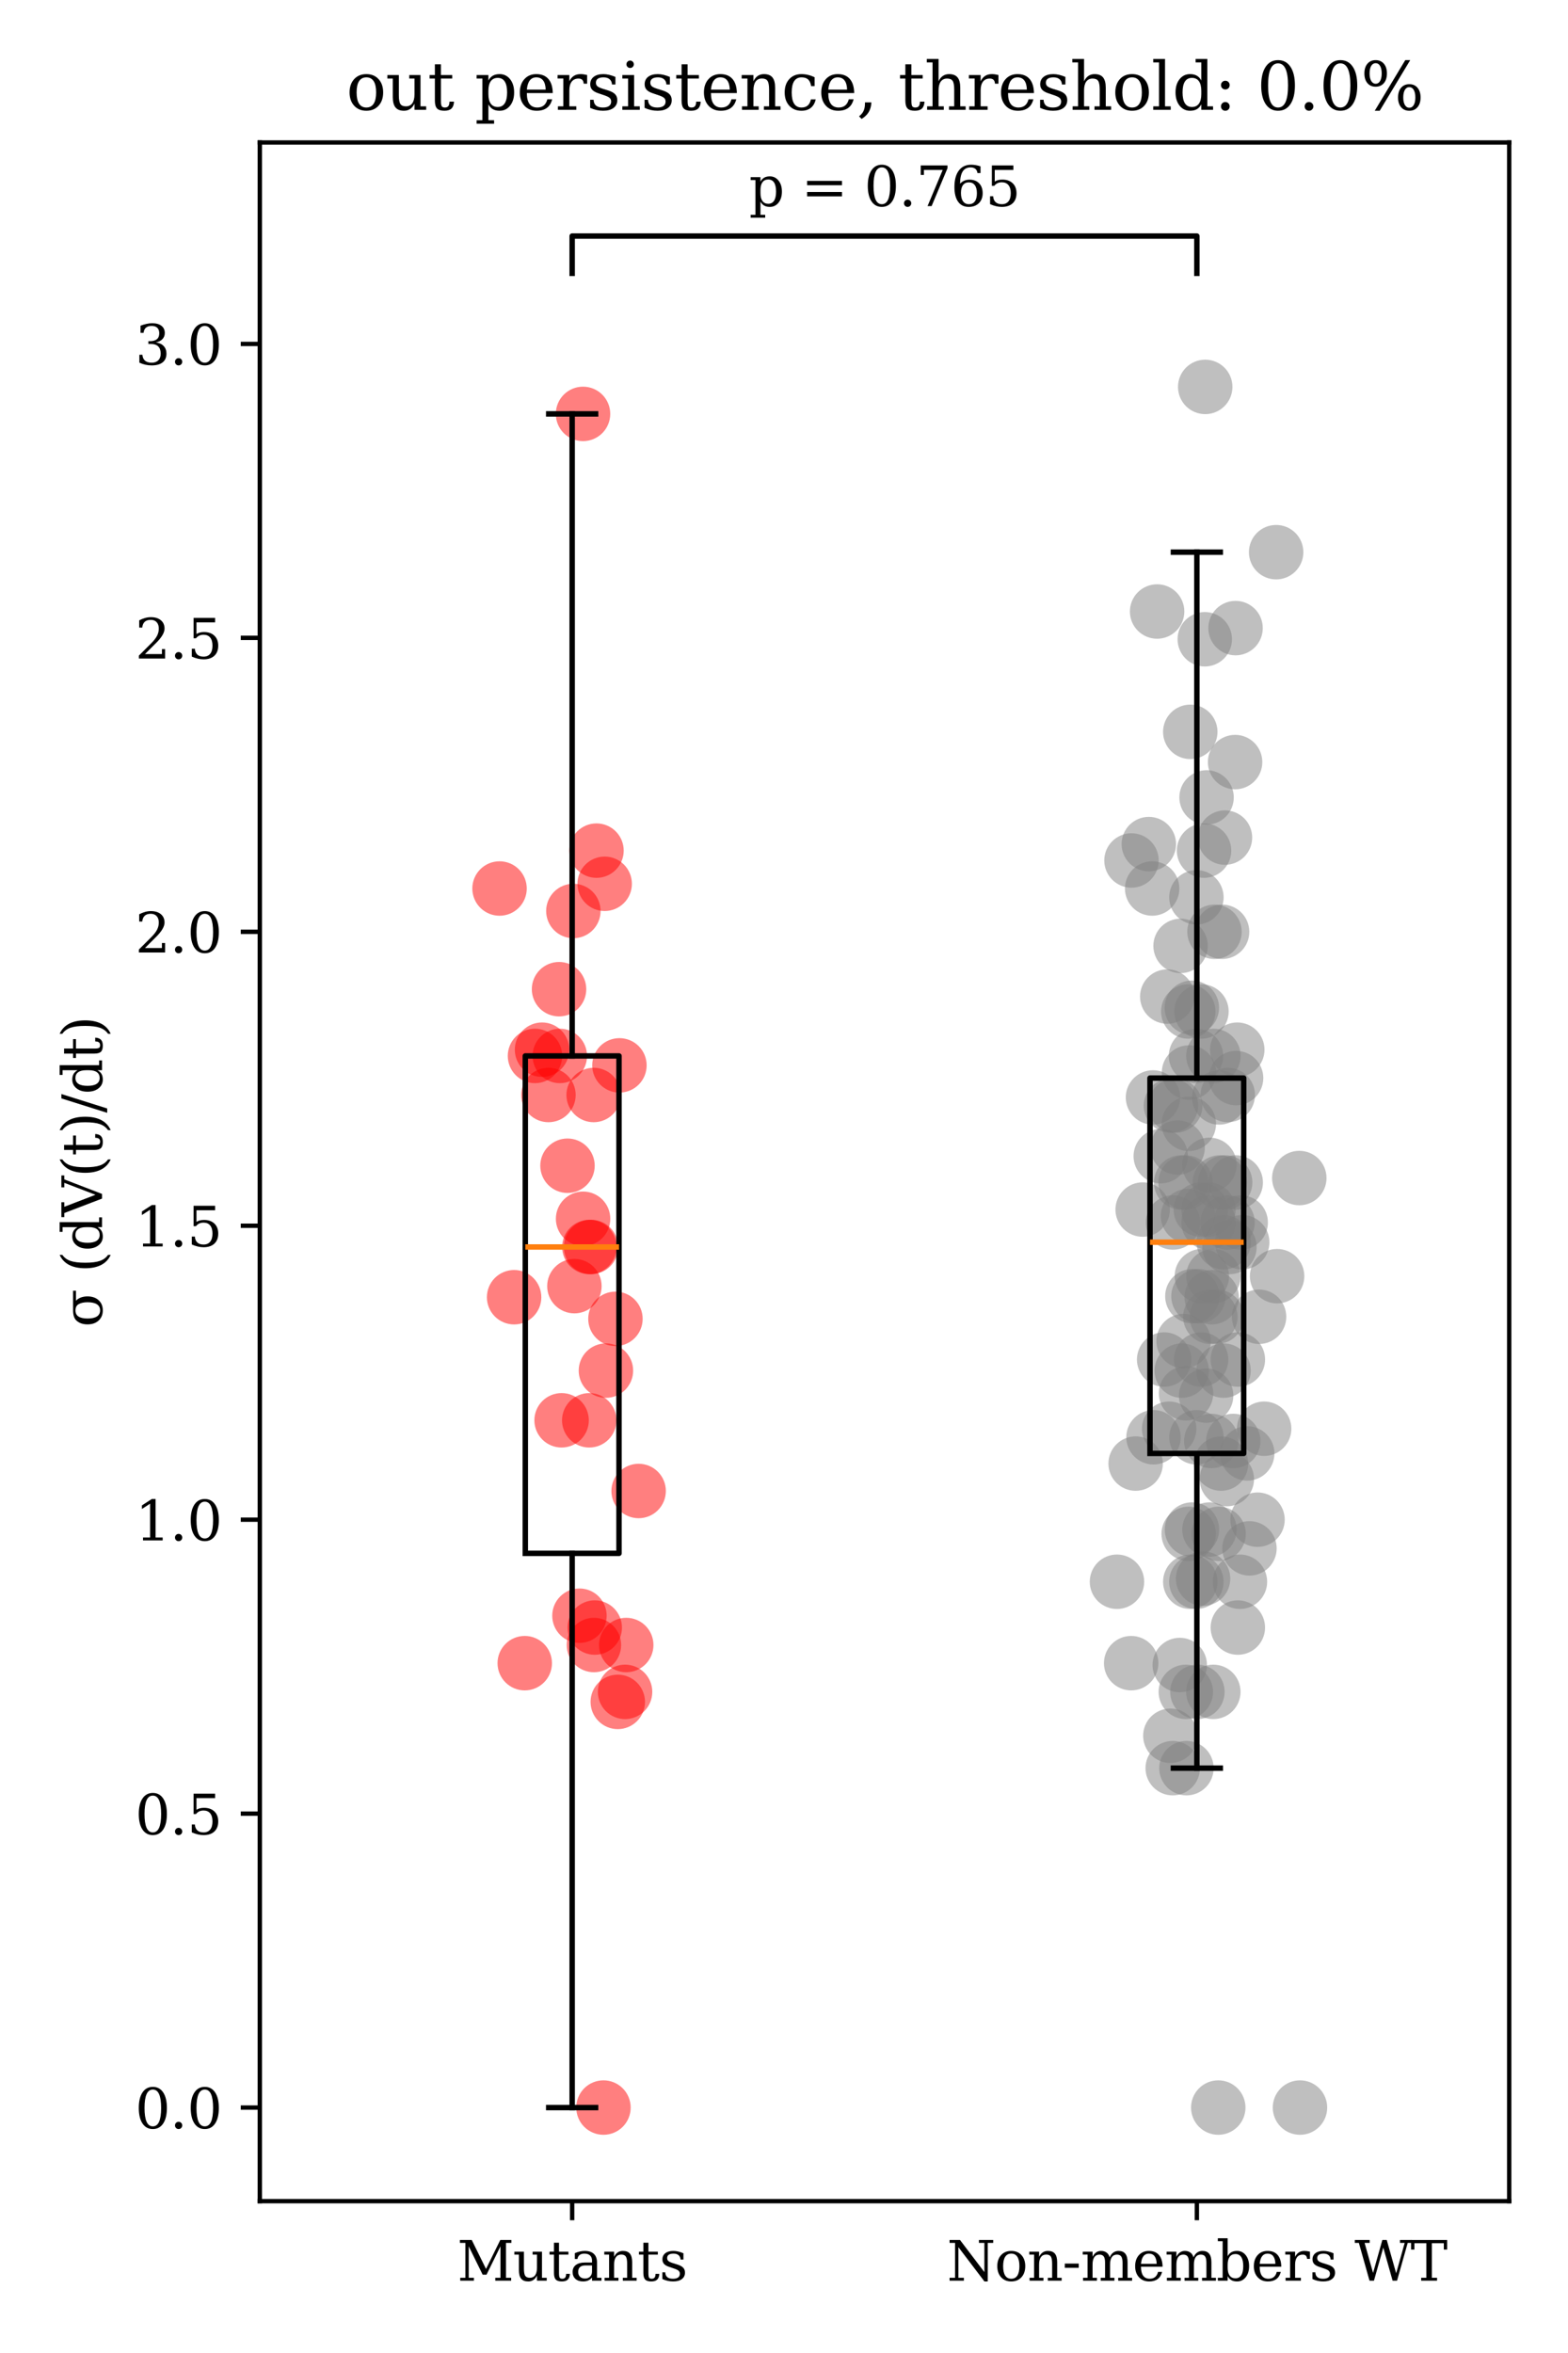 <?xml version="1.0" encoding="utf-8" standalone="no"?>
<!DOCTYPE svg PUBLIC "-//W3C//DTD SVG 1.1//EN"
  "http://www.w3.org/Graphics/SVG/1.1/DTD/svg11.dtd">
<svg xmlns:xlink="http://www.w3.org/1999/xlink" width="288pt" height="432pt" viewBox="0 0 288 432" xmlns="http://www.w3.org/2000/svg" version="1.1">
 <defs>
  <style type="text/css">*{stroke-linejoin: round; stroke-linecap: butt}</style>
 </defs>
 <g id="figure_1">
  <g id="patch_1">
   <path d="M 0 432 
L 288 432 
L 288 0 
L 0 0 
z
" style="fill: #ffffff"/>
  </g>
  <g id="axes_1">
   <g id="patch_2">
    <path d="M 47.72 404.12 
L 277.2 404.12 
L 277.2 26.16 
L 47.72 26.16 
z
" style="fill: #ffffff"/>
   </g>
   <g id="PathCollection_1">
    <defs>
     <path id="m442d2b3acb" d="M 0 5 
C 1.326 5 2.598 4.473 3.536 3.536 
C 4.473 2.598 5 1.326 5 0 
C 5 -1.326 4.473 -2.598 3.536 -3.536 
C 2.598 -4.473 1.326 -5 0 -5 
C -1.326 -5 -2.598 -4.473 -3.536 -3.536 
C -4.473 -2.598 -5 -1.326 -5 0 
C -5 1.326 -4.473 2.598 -3.536 3.536 
C -2.598 4.473 -1.326 5 0 5 
z
"/>
    </defs>
    <g clip-path="url(#p05c8347dda)">
     <use xlink:href="#m442d2b3acb" x="110.841" y="386.94" style="fill: #ff0000; fill-opacity: 0.5"/>
     <use xlink:href="#m442d2b3acb" x="113.041" y="242.133" style="fill: #ff0000; fill-opacity: 0.5"/>
     <use xlink:href="#m442d2b3acb" x="113.47" y="312.46" style="fill: #ff0000; fill-opacity: 0.5"/>
     <use xlink:href="#m442d2b3acb" x="113.774" y="195.596" style="fill: #ff0000; fill-opacity: 0.5"/>
     <use xlink:href="#m442d2b3acb" x="109.559" y="156.171" style="fill: #ff0000; fill-opacity: 0.5"/>
     <use xlink:href="#m442d2b3acb" x="100.738" y="201.037" style="fill: #ff0000; fill-opacity: 0.5"/>
     <use xlink:href="#m442d2b3acb" x="115.023" y="302.019" style="fill: #ff0000; fill-opacity: 0.5"/>
     <use xlink:href="#m442d2b3acb" x="109.038" y="201.037" style="fill: #ff0000; fill-opacity: 0.5"/>
     <use xlink:href="#m442d2b3acb" x="105.312" y="167.254" style="fill: #ff0000; fill-opacity: 0.5"/>
     <use xlink:href="#m442d2b3acb" x="102.681" y="181.612" style="fill: #ff0000; fill-opacity: 0.5"/>
     <use xlink:href="#m442d2b3acb" x="99.557" y="192.719" style="fill: #ff0000; fill-opacity: 0.5"/>
     <use xlink:href="#m442d2b3acb" x="111.063" y="162.261" style="fill: #ff0000; fill-opacity: 0.5"/>
     <use xlink:href="#m442d2b3acb" x="104.235" y="214.023" style="fill: #ff0000; fill-opacity: 0.5"/>
     <use xlink:href="#m442d2b3acb" x="108.557" y="228.943" style="fill: #ff0000; fill-opacity: 0.5"/>
     <use xlink:href="#m442d2b3acb" x="117.299" y="273.74" style="fill: #ff0000; fill-opacity: 0.5"/>
     <use xlink:href="#m442d2b3acb" x="108.248" y="228.943" style="fill: #ff0000; fill-opacity: 0.5"/>
     <use xlink:href="#m442d2b3acb" x="94.428" y="238.165" style="fill: #ff0000; fill-opacity: 0.5"/>
     <use xlink:href="#m442d2b3acb" x="107.097" y="223.762" style="fill: #ff0000; fill-opacity: 0.5"/>
     <use xlink:href="#m442d2b3acb" x="91.752" y="163.127" style="fill: #ff0000; fill-opacity: 0.5"/>
     <use xlink:href="#m442d2b3acb" x="98.263" y="193.865" style="fill: #ff0000; fill-opacity: 0.5"/>
     <use xlink:href="#m442d2b3acb" x="106.429" y="296.637" style="fill: #ff0000; fill-opacity: 0.5"/>
     <use xlink:href="#m442d2b3acb" x="114.81" y="310.62" style="fill: #ff0000; fill-opacity: 0.5"/>
     <use xlink:href="#m442d2b3acb" x="105.503" y="236.129" style="fill: #ff0000; fill-opacity: 0.5"/>
     <use xlink:href="#m442d2b3acb" x="111.292" y="251.64" style="fill: #ff0000; fill-opacity: 0.5"/>
     <use xlink:href="#m442d2b3acb" x="103.151" y="260.762" style="fill: #ff0000; fill-opacity: 0.5"/>
     <use xlink:href="#m442d2b3acb" x="96.382" y="305.351" style="fill: #ff0000; fill-opacity: 0.5"/>
     <use xlink:href="#m442d2b3acb" x="107.086" y="75.99" style="fill: #ff0000; fill-opacity: 0.5"/>
     <use xlink:href="#m442d2b3acb" x="102.823" y="193.865" style="fill: #ff0000; fill-opacity: 0.5"/>
     <use xlink:href="#m442d2b3acb" x="109.088" y="302.019" style="fill: #ff0000; fill-opacity: 0.5"/>
     <use xlink:href="#m442d2b3acb" x="108.228" y="260.762" style="fill: #ff0000; fill-opacity: 0.5"/>
     <use xlink:href="#m442d2b3acb" x="109.24" y="298.814" style="fill: #ff0000; fill-opacity: 0.5"/>
    </g>
   </g>
   <g id="PathCollection_2">
    <defs>
     <path id="mb7512f7907" d="M 0 5 
C 1.326 5 2.598 4.473 3.536 3.536 
C 4.473 2.598 5 1.326 5 0 
C 5 -1.326 4.473 -2.598 3.536 -3.536 
C 2.598 -4.473 1.326 -5 0 -5 
C -1.326 -5 -2.598 -4.473 -3.536 -3.536 
C -4.473 -2.598 -5 -1.326 -5 0 
C -5 1.326 -4.473 2.598 -3.536 3.536 
C -2.598 4.473 -1.326 5 0 5 
z
"/>
    </defs>
    <g clip-path="url(#p05c8347dda)">
     <use xlink:href="#mb7512f7907" x="217.916" y="324.625" style="fill: #808080; fill-opacity: 0.5"/>
     <use xlink:href="#mb7512f7907" x="214.743" y="262.31" style="fill: #808080; fill-opacity: 0.5"/>
     <use xlink:href="#mb7512f7907" x="211.869" y="263.878" style="fill: #808080; fill-opacity: 0.5"/>
     <use xlink:href="#mb7512f7907" x="223.488" y="241.751" style="fill: #808080; fill-opacity: 0.5"/>
     <use xlink:href="#mb7512f7907" x="224.737" y="251.64" style="fill: #808080; fill-opacity: 0.5"/>
     <use xlink:href="#mb7512f7907" x="224.464" y="171.075" style="fill: #808080; fill-opacity: 0.5"/>
     <use xlink:href="#mb7512f7907" x="234.393" y="101.378" style="fill: #808080; fill-opacity: 0.5"/>
     <use xlink:href="#mb7512f7907" x="216.842" y="173.661" style="fill: #808080; fill-opacity: 0.5"/>
     <use xlink:href="#mb7512f7907" x="218.207" y="223.252" style="fill: #808080; fill-opacity: 0.5"/>
     <use xlink:href="#mb7512f7907" x="221.535" y="256.227" style="fill: #808080; fill-opacity: 0.5"/>
     <use xlink:href="#mb7512f7907" x="220.972" y="289.829" style="fill: #808080; fill-opacity: 0.5"/>
     <use xlink:href="#mb7512f7907" x="220.674" y="185.705" style="fill: #808080; fill-opacity: 0.5"/>
     <use xlink:href="#mb7512f7907" x="221.367" y="71.034" style="fill: #808080; fill-opacity: 0.5"/>
     <use xlink:href="#mb7512f7907" x="231.254" y="241.751" style="fill: #808080; fill-opacity: 0.5"/>
     <use xlink:href="#mb7512f7907" x="212.531" y="112.27" style="fill: #808080; fill-opacity: 0.5"/>
     <use xlink:href="#mb7512f7907" x="224.27" y="268.706" style="fill: #808080; fill-opacity: 0.5"/>
     <use xlink:href="#mb7512f7907" x="232.187" y="262.31" style="fill: #808080; fill-opacity: 0.5"/>
     <use xlink:href="#mb7512f7907" x="224.764" y="228.068" style="fill: #808080; fill-opacity: 0.5"/>
     <use xlink:href="#mb7512f7907" x="227.358" y="298.814" style="fill: #808080; fill-opacity: 0.5"/>
     <use xlink:href="#mb7512f7907" x="225.51" y="201.037" style="fill: #808080; fill-opacity: 0.5"/>
     <use xlink:href="#mb7512f7907" x="220.126" y="237.979" style="fill: #808080; fill-opacity: 0.5"/>
     <use xlink:href="#mb7512f7907" x="220.609" y="249.605" style="fill: #808080; fill-opacity: 0.5"/>
     <use xlink:href="#mb7512f7907" x="219.672" y="193.865" style="fill: #808080; fill-opacity: 0.5"/>
     <use xlink:href="#mb7512f7907" x="219.759" y="263.878" style="fill: #808080; fill-opacity: 0.5"/>
     <use xlink:href="#mb7512f7907" x="222.481" y="264.556" style="fill: #808080; fill-opacity: 0.5"/>
     <use xlink:href="#mb7512f7907" x="224.054" y="217.098" style="fill: #808080; fill-opacity: 0.5"/>
     <use xlink:href="#mb7512f7907" x="225.466" y="224.443" style="fill: #808080; fill-opacity: 0.5"/>
     <use xlink:href="#mb7512f7907" x="220.752" y="234.301" style="fill: #808080; fill-opacity: 0.5"/>
     <use xlink:href="#mb7512f7907" x="218.622" y="290.402" style="fill: #808080; fill-opacity: 0.5"/>
     <use xlink:href="#mb7512f7907" x="207.766" y="305.351" style="fill: #808080; fill-opacity: 0.5"/>
     <use xlink:href="#mb7512f7907" x="222.869" y="193.865" style="fill: #808080; fill-opacity: 0.5"/>
     <use xlink:href="#mb7512f7907" x="224.993" y="153.779" style="fill: #808080; fill-opacity: 0.5"/>
     <use xlink:href="#mb7512f7907" x="229.081" y="266.844" style="fill: #808080; fill-opacity: 0.5"/>
     <use xlink:href="#mb7512f7907" x="218.389" y="196.905" style="fill: #808080; fill-opacity: 0.5"/>
     <use xlink:href="#mb7512f7907" x="226.516" y="264.556" style="fill: #808080; fill-opacity: 0.5"/>
     <use xlink:href="#mb7512f7907" x="225.816" y="228.943" style="fill: #808080; fill-opacity: 0.5"/>
     <use xlink:href="#mb7512f7907" x="219.007" y="237.979" style="fill: #808080; fill-opacity: 0.5"/>
     <use xlink:href="#mb7512f7907" x="218.934" y="280.822" style="fill: #808080; fill-opacity: 0.5"/>
     <use xlink:href="#mb7512f7907" x="226.969" y="217.098" style="fill: #808080; fill-opacity: 0.5"/>
     <use xlink:href="#mb7512f7907" x="222.87" y="234.301" style="fill: #808080; fill-opacity: 0.5"/>
     <use xlink:href="#mb7512f7907" x="216.301" y="210.687" style="fill: #808080; fill-opacity: 0.5"/>
     <use xlink:href="#mb7512f7907" x="218.621" y="134.365" style="fill: #808080; fill-opacity: 0.5"/>
     <use xlink:href="#mb7512f7907" x="211.774" y="201.485" style="fill: #808080; fill-opacity: 0.5"/>
     <use xlink:href="#mb7512f7907" x="205.159" y="290.402" style="fill: #808080; fill-opacity: 0.5"/>
     <use xlink:href="#mb7512f7907" x="222.31" y="241.751" style="fill: #808080; fill-opacity: 0.5"/>
     <use xlink:href="#mb7512f7907" x="217.805" y="310.62" style="fill: #808080; fill-opacity: 0.5"/>
     <use xlink:href="#mb7512f7907" x="226.855" y="139.916" style="fill: #808080; fill-opacity: 0.5"/>
     <use xlink:href="#mb7512f7907" x="221.286" y="117.366" style="fill: #808080; fill-opacity: 0.5"/>
     <use xlink:href="#mb7512f7907" x="223.069" y="171.075" style="fill: #808080; fill-opacity: 0.5"/>
     <use xlink:href="#mb7512f7907" x="214.965" y="318.678" style="fill: #808080; fill-opacity: 0.5"/>
     <use xlink:href="#mb7512f7907" x="209.877" y="222.071" style="fill: #808080; fill-opacity: 0.5"/>
     <use xlink:href="#mb7512f7907" x="230.973" y="279.008" style="fill: #808080; fill-opacity: 0.5"/>
     <use xlink:href="#mb7512f7907" x="207.825" y="157.981" style="fill: #808080; fill-opacity: 0.5"/>
     <use xlink:href="#mb7512f7907" x="238.771" y="386.94" style="fill: #808080; fill-opacity: 0.5"/>
     <use xlink:href="#mb7512f7907" x="223.763" y="386.94" style="fill: #808080; fill-opacity: 0.5"/>
     <use xlink:href="#mb7512f7907" x="227.364" y="249.605" style="fill: #808080; fill-opacity: 0.5"/>
     <use xlink:href="#mb7512f7907" x="226.939" y="115.316" style="fill: #808080; fill-opacity: 0.5"/>
     <use xlink:href="#mb7512f7907" x="222.855" y="310.62" style="fill: #808080; fill-opacity: 0.5"/>
     <use xlink:href="#mb7512f7907" x="229.491" y="284.276" style="fill: #808080; fill-opacity: 0.5"/>
     <use xlink:href="#mb7512f7907" x="215.398" y="324.625" style="fill: #808080; fill-opacity: 0.5"/>
     <use xlink:href="#mb7512f7907" x="234.57" y="234.301" style="fill: #808080; fill-opacity: 0.5"/>
     <use xlink:href="#mb7512f7907" x="217.395" y="246.213" style="fill: #808080; fill-opacity: 0.5"/>
     <use xlink:href="#mb7512f7907" x="221.965" y="222.071" style="fill: #808080; fill-opacity: 0.5"/>
     <use xlink:href="#mb7512f7907" x="213.201" y="212.268" style="fill: #808080; fill-opacity: 0.5"/>
     <use xlink:href="#mb7512f7907" x="223.935" y="201.485" style="fill: #808080; fill-opacity: 0.5"/>
     <use xlink:href="#mb7512f7907" x="216.951" y="217.098" style="fill: #808080; fill-opacity: 0.5"/>
     <use xlink:href="#mb7512f7907" x="215.071" y="202.987" style="fill: #808080; fill-opacity: 0.5"/>
     <use xlink:href="#mb7512f7907" x="217.052" y="251.64" style="fill: #808080; fill-opacity: 0.5"/>
     <use xlink:href="#mb7512f7907" x="219.929" y="310.62" style="fill: #808080; fill-opacity: 0.5"/>
     <use xlink:href="#mb7512f7907" x="223.825" y="281.609" style="fill: #808080; fill-opacity: 0.5"/>
     <use xlink:href="#mb7512f7907" x="220.546" y="222.071" style="fill: #808080; fill-opacity: 0.5"/>
     <use xlink:href="#mb7512f7907" x="227.743" y="290.402" style="fill: #808080; fill-opacity: 0.5"/>
     <use xlink:href="#mb7512f7907" x="216.689" y="305.691" style="fill: #808080; fill-opacity: 0.5"/>
     <use xlink:href="#mb7512f7907" x="225.333" y="271.555" style="fill: #808080; fill-opacity: 0.5"/>
     <use xlink:href="#mb7512f7907" x="227.883" y="224.443" style="fill: #808080; fill-opacity: 0.5"/>
     <use xlink:href="#mb7512f7907" x="238.646" y="216.284" style="fill: #808080; fill-opacity: 0.5"/>
     <use xlink:href="#mb7512f7907" x="218.355" y="206.335" style="fill: #808080; fill-opacity: 0.5"/>
     <use xlink:href="#mb7512f7907" x="211.621" y="163.127" style="fill: #808080; fill-opacity: 0.5"/>
     <use xlink:href="#mb7512f7907" x="219.737" y="290.402" style="fill: #808080; fill-opacity: 0.5"/>
     <use xlink:href="#mb7512f7907" x="214.395" y="182.967" style="fill: #808080; fill-opacity: 0.5"/>
     <use xlink:href="#mb7512f7907" x="215.454" y="224.443" style="fill: #808080; fill-opacity: 0.5"/>
     <use xlink:href="#mb7512f7907" x="218.33" y="281.609" style="fill: #808080; fill-opacity: 0.5"/>
     <use xlink:href="#mb7512f7907" x="208.587" y="268.706" style="fill: #808080; fill-opacity: 0.5"/>
     <use xlink:href="#mb7512f7907" x="218.257" y="185.705" style="fill: #808080; fill-opacity: 0.5"/>
     <use xlink:href="#mb7512f7907" x="211.008" y="154.972" style="fill: #808080; fill-opacity: 0.5"/>
     <use xlink:href="#mb7512f7907" x="221.15" y="156.171" style="fill: #808080; fill-opacity: 0.5"/>
     <use xlink:href="#mb7512f7907" x="215.865" y="202.987" style="fill: #808080; fill-opacity: 0.5"/>
     <use xlink:href="#mb7512f7907" x="218.909" y="185.017" style="fill: #808080; fill-opacity: 0.5"/>
     <use xlink:href="#mb7512f7907" x="221.614" y="146.402" style="fill: #808080; fill-opacity: 0.5"/>
     <use xlink:href="#mb7512f7907" x="213.823" y="249.605" style="fill: #808080; fill-opacity: 0.5"/>
     <use xlink:href="#mb7512f7907" x="217.759" y="217.098" style="fill: #808080; fill-opacity: 0.5"/>
     <use xlink:href="#mb7512f7907" x="227.255" y="192.719" style="fill: #808080; fill-opacity: 0.5"/>
     <use xlink:href="#mb7512f7907" x="222.55" y="238.165" style="fill: #808080; fill-opacity: 0.5"/>
     <use xlink:href="#mb7512f7907" x="228.16" y="228.068" style="fill: #808080; fill-opacity: 0.5"/>
     <use xlink:href="#mb7512f7907" x="219.747" y="164.744" style="fill: #808080; fill-opacity: 0.5"/>
     <use xlink:href="#mb7512f7907" x="227.036" y="197.93" style="fill: #808080; fill-opacity: 0.5"/>
     <use xlink:href="#mb7512f7907" x="222.15" y="213.863" style="fill: #808080; fill-opacity: 0.5"/>
     <use xlink:href="#mb7512f7907" x="222.147" y="280.822" style="fill: #808080; fill-opacity: 0.5"/>
     <use xlink:href="#mb7512f7907" x="217.843" y="255.804" style="fill: #808080; fill-opacity: 0.5"/>
     <use xlink:href="#mb7512f7907" x="221.975" y="224.443" style="fill: #808080; fill-opacity: 0.5"/>
     <use xlink:href="#mb7512f7907" x="225.029" y="217.098" style="fill: #808080; fill-opacity: 0.5"/>
    </g>
   </g>
   <g id="matplotlib.axis_1">
    <g id="xtick_1">
     <g id="line2d_1">
      <defs>
       <path id="m79f89a629e" d="M 0 0 
L 0 3.5 
" style="stroke: #000000; stroke-width: 0.8"/>
      </defs>
      <g>
       <use xlink:href="#m79f89a629e" x="105.09" y="404.12" style="stroke: #000000; stroke-width: 0.8"/>
      </g>
     </g>
     <g id="text_1">
      <!-- Mutants -->
      <g transform="translate(83.964 418.718) scale(0.1 -0.1)">
       <defs>
        <path id="DejaVuSerif-4d" d="M 353 0 
L 353 331 
L 947 331 
L 947 4331 
L 319 4331 
L 319 4666 
L 1678 4666 
L 3316 1344 
L 4953 4666 
L 6228 4666 
L 6228 4331 
L 5606 4331 
L 5606 331 
L 6203 331 
L 6203 0 
L 4378 0 
L 4378 331 
L 4972 331 
L 4972 3938 
L 3372 684 
L 2931 684 
L 1331 3938 
L 1331 331 
L 1925 331 
L 1925 0 
L 353 0 
z
" transform="scale(0.016)"/>
        <path id="DejaVuSerif-75" d="M 2266 3322 
L 3341 3322 
L 3341 331 
L 3884 331 
L 3884 0 
L 2766 0 
L 2766 588 
Q 2606 256 2353 82 
Q 2100 -91 1766 -91 
Q 1213 -91 952 223 
Q 691 538 691 1209 
L 691 2988 
L 172 2988 
L 172 3322 
L 1269 3322 
L 1269 1388 
Q 1269 781 1417 556 
Q 1566 331 1947 331 
Q 2347 331 2556 625 
Q 2766 919 2766 1478 
L 2766 2988 
L 2266 2988 
L 2266 3322 
z
" transform="scale(0.016)"/>
        <path id="DejaVuSerif-74" d="M 691 2988 
L 184 2988 
L 184 3322 
L 691 3322 
L 691 4353 
L 1269 4353 
L 1269 3322 
L 2350 3322 
L 2350 2988 
L 1269 2988 
L 1269 878 
Q 1269 456 1350 337 
Q 1431 219 1650 219 
Q 1875 219 1978 351 
Q 2081 484 2088 781 
L 2522 781 
Q 2497 328 2275 118 
Q 2053 -91 1600 -91 
Q 1103 -91 897 129 
Q 691 350 691 878 
L 691 2988 
z
" transform="scale(0.016)"/>
        <path id="DejaVuSerif-61" d="M 2547 1044 
L 2547 1747 
L 1806 1747 
Q 1378 1747 1168 1562 
Q 959 1378 959 997 
Q 959 650 1171 447 
Q 1384 244 1747 244 
Q 2106 244 2326 466 
Q 2547 688 2547 1044 
z
M 3122 2075 
L 3122 331 
L 3634 331 
L 3634 0 
L 2547 0 
L 2547 359 
Q 2356 128 2106 18 
Q 1856 -91 1522 -91 
Q 969 -91 644 203 
Q 319 497 319 997 
Q 319 1513 691 1797 
Q 1063 2081 1741 2081 
L 2547 2081 
L 2547 2309 
Q 2547 2688 2317 2895 
Q 2088 3103 1672 3103 
Q 1328 3103 1125 2947 
Q 922 2791 872 2484 
L 575 2484 
L 575 3156 
Q 875 3284 1158 3348 
Q 1441 3413 1709 3413 
Q 2400 3413 2761 3070 
Q 3122 2728 3122 2075 
z
" transform="scale(0.016)"/>
        <path id="DejaVuSerif-6e" d="M 263 0 
L 263 331 
L 781 331 
L 781 2988 
L 231 2988 
L 231 3322 
L 1356 3322 
L 1356 2731 
Q 1516 3069 1770 3241 
Q 2025 3413 2363 3413 
Q 2913 3413 3172 3097 
Q 3431 2781 3431 2113 
L 3431 331 
L 3944 331 
L 3944 0 
L 2356 0 
L 2356 331 
L 2853 331 
L 2853 1931 
Q 2853 2541 2703 2767 
Q 2553 2994 2175 2994 
Q 1775 2994 1565 2701 
Q 1356 2409 1356 1850 
L 1356 331 
L 1856 331 
L 1856 0 
L 263 0 
z
" transform="scale(0.016)"/>
        <path id="DejaVuSerif-73" d="M 359 184 
L 359 959 
L 691 959 
Q 703 588 923 403 
Q 1144 219 1575 219 
Q 1963 219 2166 364 
Q 2369 509 2369 788 
Q 2369 1006 2220 1140 
Q 2072 1275 1594 1428 
L 1178 1569 
Q 750 1706 558 1912 
Q 366 2119 366 2438 
Q 366 2894 700 3153 
Q 1034 3413 1625 3413 
Q 1888 3413 2178 3344 
Q 2469 3275 2778 3144 
L 2778 2419 
L 2447 2419 
Q 2434 2741 2221 2922 
Q 2009 3103 1644 3103 
Q 1281 3103 1095 2975 
Q 909 2847 909 2591 
Q 909 2381 1050 2254 
Q 1191 2128 1613 1997 
L 2069 1856 
Q 2541 1709 2748 1489 
Q 2956 1269 2956 922 
Q 2956 450 2595 179 
Q 2234 -91 1600 -91 
Q 1278 -91 972 -22 
Q 666 47 359 184 
z
" transform="scale(0.016)"/>
       </defs>
       <use xlink:href="#DejaVuSerif-4d"/>
       <use xlink:href="#DejaVuSerif-75" x="102.393"/>
       <use xlink:href="#DejaVuSerif-74" x="166.797"/>
       <use xlink:href="#DejaVuSerif-61" x="206.982"/>
       <use xlink:href="#DejaVuSerif-6e" x="266.602"/>
       <use xlink:href="#DejaVuSerif-74" x="331.006"/>
       <use xlink:href="#DejaVuSerif-73" x="371.191"/>
      </g>
     </g>
    </g>
    <g id="xtick_2">
     <g id="line2d_2">
      <g>
       <use xlink:href="#m79f89a629e" x="219.83" y="404.12" style="stroke: #000000; stroke-width: 0.8"/>
      </g>
     </g>
     <g id="text_2">
      <!-- Non-members WT -->
      <g transform="translate(173.914 418.718) scale(0.1 -0.1)">
       <defs>
        <path id="DejaVuSerif-4e" d="M 313 0 
L 313 331 
L 941 331 
L 941 4331 
L 313 4331 
L 313 4666 
L 1509 4666 
L 4306 984 
L 4306 4331 
L 3681 4331 
L 3681 4666 
L 5319 4666 
L 5319 4331 
L 4691 4331 
L 4691 -91 
L 4313 -91 
L 1325 3841 
L 1325 331 
L 1953 331 
L 1953 0 
L 313 0 
z
" transform="scale(0.016)"/>
        <path id="DejaVuSerif-6f" d="M 1925 219 
Q 2388 219 2623 584 
Q 2859 950 2859 1663 
Q 2859 2375 2623 2739 
Q 2388 3103 1925 3103 
Q 1463 3103 1227 2739 
Q 991 2375 991 1663 
Q 991 950 1228 584 
Q 1466 219 1925 219 
z
M 1925 -91 
Q 1200 -91 759 389 
Q 319 869 319 1663 
Q 319 2456 758 2934 
Q 1197 3413 1925 3413 
Q 2653 3413 3092 2934 
Q 3531 2456 3531 1663 
Q 3531 869 3092 389 
Q 2653 -91 1925 -91 
z
" transform="scale(0.016)"/>
        <path id="DejaVuSerif-2d" d="M 281 1959 
L 1881 1959 
L 1881 1472 
L 281 1472 
L 281 1959 
z
" transform="scale(0.016)"/>
        <path id="DejaVuSerif-6d" d="M 3316 2675 
Q 3481 3041 3739 3227 
Q 3997 3413 4341 3413 
Q 4863 3413 5119 3089 
Q 5375 2766 5375 2113 
L 5375 331 
L 5894 331 
L 5894 0 
L 4300 0 
L 4300 331 
L 4800 331 
L 4800 2047 
Q 4800 2556 4650 2772 
Q 4500 2988 4153 2988 
Q 3769 2988 3567 2697 
Q 3366 2406 3366 1850 
L 3366 331 
L 3866 331 
L 3866 0 
L 2291 0 
L 2291 331 
L 2791 331 
L 2791 2069 
Q 2791 2566 2641 2777 
Q 2491 2988 2144 2988 
Q 1759 2988 1557 2697 
Q 1356 2406 1356 1850 
L 1356 331 
L 1856 331 
L 1856 0 
L 263 0 
L 263 331 
L 781 331 
L 781 2994 
L 231 2994 
L 231 3322 
L 1356 3322 
L 1356 2731 
Q 1516 3063 1762 3238 
Q 2009 3413 2322 3413 
Q 2709 3413 2968 3220 
Q 3228 3028 3316 2675 
z
" transform="scale(0.016)"/>
        <path id="DejaVuSerif-65" d="M 3469 1600 
L 991 1600 
L 991 1575 
Q 991 903 1244 561 
Q 1497 219 1991 219 
Q 2369 219 2611 417 
Q 2853 616 2950 1006 
L 3413 1006 
Q 3275 459 2904 184 
Q 2534 -91 1931 -91 
Q 1203 -91 761 389 
Q 319 869 319 1663 
Q 319 2450 753 2931 
Q 1188 3413 1894 3413 
Q 2647 3413 3050 2948 
Q 3453 2484 3469 1600 
z
M 2791 1931 
Q 2772 2513 2545 2808 
Q 2319 3103 1894 3103 
Q 1497 3103 1269 2806 
Q 1041 2509 991 1931 
L 2791 1931 
z
" transform="scale(0.016)"/>
        <path id="DejaVuSerif-62" d="M 738 331 
L 738 4531 
L 184 4531 
L 184 4863 
L 1313 4863 
L 1313 2803 
Q 1481 3116 1742 3264 
Q 2003 3413 2388 3413 
Q 3000 3413 3387 2928 
Q 3775 2444 3775 1663 
Q 3775 881 3387 395 
Q 3000 -91 2388 -91 
Q 2003 -91 1742 57 
Q 1481 206 1313 519 
L 1313 0 
L 184 0 
L 184 331 
L 738 331 
z
M 1313 1497 
Q 1313 897 1542 583 
Q 1772 269 2209 269 
Q 2650 269 2876 622 
Q 3103 975 3103 1663 
Q 3103 2353 2876 2703 
Q 2650 3053 2209 3053 
Q 1772 3053 1542 2737 
Q 1313 2422 1313 1825 
L 1313 1497 
z
" transform="scale(0.016)"/>
        <path id="DejaVuSerif-72" d="M 3059 3328 
L 3059 2497 
L 2728 2497 
Q 2713 2744 2591 2866 
Q 2469 2988 2234 2988 
Q 1809 2988 1582 2694 
Q 1356 2400 1356 1850 
L 1356 331 
L 2022 331 
L 2022 0 
L 263 0 
L 263 331 
L 781 331 
L 781 2994 
L 231 2994 
L 231 3322 
L 1356 3322 
L 1356 2731 
Q 1525 3078 1790 3245 
Q 2056 3413 2438 3413 
Q 2578 3413 2733 3391 
Q 2888 3369 3059 3328 
z
" transform="scale(0.016)"/>
        <path id="DejaVuSerif-20" transform="scale(0.016)"/>
        <path id="DejaVuSerif-57" d="M 4878 0 
L 4366 0 
L 3297 3794 
L 2228 0 
L 1716 0 
L 494 4331 
L 31 4331 
L 31 4666 
L 1734 4666 
L 1734 4331 
L 1153 4331 
L 2125 884 
L 3188 4666 
L 3694 4666 
L 4775 844 
L 5753 4331 
L 5216 4331 
L 5216 4666 
L 6559 4666 
L 6559 4331 
L 6100 4331 
L 4878 0 
z
" transform="scale(0.016)"/>
        <path id="DejaVuSerif-54" d="M 1222 0 
L 1222 331 
L 1819 331 
L 1819 4294 
L 447 4294 
L 447 3566 
L 63 3566 
L 63 4666 
L 4206 4666 
L 4206 3566 
L 3822 3566 
L 3822 4294 
L 2450 4294 
L 2450 331 
L 3047 331 
L 3047 0 
L 1222 0 
z
" transform="scale(0.016)"/>
       </defs>
       <use xlink:href="#DejaVuSerif-4e"/>
       <use xlink:href="#DejaVuSerif-6f" x="87.5"/>
       <use xlink:href="#DejaVuSerif-6e" x="147.705"/>
       <use xlink:href="#DejaVuSerif-2d" x="212.109"/>
       <use xlink:href="#DejaVuSerif-6d" x="245.898"/>
       <use xlink:href="#DejaVuSerif-65" x="340.723"/>
       <use xlink:href="#DejaVuSerif-6d" x="399.902"/>
       <use xlink:href="#DejaVuSerif-62" x="494.727"/>
       <use xlink:href="#DejaVuSerif-65" x="558.74"/>
       <use xlink:href="#DejaVuSerif-72" x="617.92"/>
       <use xlink:href="#DejaVuSerif-73" x="665.723"/>
       <use xlink:href="#DejaVuSerif-20" x="717.041"/>
       <use xlink:href="#DejaVuSerif-57" x="748.828"/>
       <use xlink:href="#DejaVuSerif-54" x="851.611"/>
      </g>
     </g>
    </g>
   </g>
   <g id="matplotlib.axis_2">
    <g id="ytick_1">
     <g id="line2d_3">
      <defs>
       <path id="m6c867a086f" d="M 0 0 
L -3.5 0 
" style="stroke: #000000; stroke-width: 0.8"/>
      </defs>
      <g>
       <use xlink:href="#m6c867a086f" x="47.72" y="386.94" style="stroke: #000000; stroke-width: 0.8"/>
      </g>
     </g>
     <g id="text_3">
      <!-- 0.0 -->
      <g transform="translate(24.817 390.739) scale(0.1 -0.1)">
       <defs>
        <path id="DejaVuSerif-30" d="M 2034 219 
Q 2513 219 2750 744 
Q 2988 1269 2988 2328 
Q 2988 3391 2750 3916 
Q 2513 4441 2034 4441 
Q 1556 4441 1318 3916 
Q 1081 3391 1081 2328 
Q 1081 1269 1318 744 
Q 1556 219 2034 219 
z
M 2034 -91 
Q 1275 -91 848 546 
Q 422 1184 422 2328 
Q 422 3475 848 4112 
Q 1275 4750 2034 4750 
Q 2797 4750 3222 4112 
Q 3647 3475 3647 2328 
Q 3647 1184 3222 546 
Q 2797 -91 2034 -91 
z
" transform="scale(0.016)"/>
        <path id="DejaVuSerif-2e" d="M 603 325 
Q 603 500 722 622 
Q 841 744 1019 744 
Q 1191 744 1312 622 
Q 1434 500 1434 325 
Q 1434 153 1312 31 
Q 1191 -91 1019 -91 
Q 841 -91 722 29 
Q 603 150 603 325 
z
" transform="scale(0.016)"/>
       </defs>
       <use xlink:href="#DejaVuSerif-30"/>
       <use xlink:href="#DejaVuSerif-2e" x="63.623"/>
       <use xlink:href="#DejaVuSerif-30" x="95.41"/>
      </g>
     </g>
    </g>
    <g id="ytick_2">
     <g id="line2d_4">
      <g>
       <use xlink:href="#m6c867a086f" x="47.72" y="332.974" style="stroke: #000000; stroke-width: 0.8"/>
      </g>
     </g>
     <g id="text_4">
      <!-- 0.5 -->
      <g transform="translate(24.817 336.773) scale(0.1 -0.1)">
       <defs>
        <path id="DejaVuSerif-35" d="M 3219 4666 
L 3219 4153 
L 1081 4153 
L 1081 2816 
Q 1244 2928 1461 2984 
Q 1678 3041 1947 3041 
Q 2703 3041 3140 2622 
Q 3578 2203 3578 1478 
Q 3578 738 3136 323 
Q 2694 -91 1894 -91 
Q 1572 -91 1234 -12 
Q 897 66 544 225 
L 544 1131 
L 897 1131 
Q 925 688 1179 453 
Q 1434 219 1894 219 
Q 2388 219 2653 544 
Q 2919 869 2919 1478 
Q 2919 2084 2655 2407 
Q 2391 2731 1894 2731 
Q 1613 2731 1398 2631 
Q 1184 2531 1019 2322 
L 750 2322 
L 750 4666 
L 3219 4666 
z
" transform="scale(0.016)"/>
       </defs>
       <use xlink:href="#DejaVuSerif-30"/>
       <use xlink:href="#DejaVuSerif-2e" x="63.623"/>
       <use xlink:href="#DejaVuSerif-35" x="95.41"/>
      </g>
     </g>
    </g>
    <g id="ytick_3">
     <g id="line2d_5">
      <g>
       <use xlink:href="#m6c867a086f" x="47.72" y="279.008" style="stroke: #000000; stroke-width: 0.8"/>
      </g>
     </g>
     <g id="text_5">
      <!-- 1.0 -->
      <g transform="translate(24.817 282.807) scale(0.1 -0.1)">
       <defs>
        <path id="DejaVuSerif-31" d="M 909 0 
L 909 331 
L 1722 331 
L 1722 4213 
L 781 3603 
L 781 4013 
L 1919 4750 
L 2350 4750 
L 2350 331 
L 3163 331 
L 3163 0 
L 909 0 
z
" transform="scale(0.016)"/>
       </defs>
       <use xlink:href="#DejaVuSerif-31"/>
       <use xlink:href="#DejaVuSerif-2e" x="63.623"/>
       <use xlink:href="#DejaVuSerif-30" x="95.41"/>
      </g>
     </g>
    </g>
    <g id="ytick_4">
     <g id="line2d_6">
      <g>
       <use xlink:href="#m6c867a086f" x="47.72" y="225.041" style="stroke: #000000; stroke-width: 0.8"/>
      </g>
     </g>
     <g id="text_6">
      <!-- 1.5 -->
      <g transform="translate(24.817 228.841) scale(0.1 -0.1)">
       <use xlink:href="#DejaVuSerif-31"/>
       <use xlink:href="#DejaVuSerif-2e" x="63.623"/>
       <use xlink:href="#DejaVuSerif-35" x="95.41"/>
      </g>
     </g>
    </g>
    <g id="ytick_5">
     <g id="line2d_7">
      <g>
       <use xlink:href="#m6c867a086f" x="47.72" y="171.075" style="stroke: #000000; stroke-width: 0.8"/>
      </g>
     </g>
     <g id="text_7">
      <!-- 2.0 -->
      <g transform="translate(24.817 174.874) scale(0.1 -0.1)">
       <defs>
        <path id="DejaVuSerif-32" d="M 819 3553 
L 469 3553 
L 469 4384 
Q 803 4563 1142 4656 
Q 1481 4750 1806 4750 
Q 2534 4750 2956 4397 
Q 3378 4044 3378 3438 
Q 3378 2753 2422 1800 
Q 2347 1728 2309 1691 
L 1131 513 
L 3078 513 
L 3078 1088 
L 3444 1088 
L 3444 0 
L 434 0 
L 434 341 
L 1850 1753 
Q 2319 2222 2519 2614 
Q 2719 3006 2719 3438 
Q 2719 3909 2473 4175 
Q 2228 4441 1797 4441 
Q 1350 4441 1106 4219 
Q 863 3997 819 3553 
z
" transform="scale(0.016)"/>
       </defs>
       <use xlink:href="#DejaVuSerif-32"/>
       <use xlink:href="#DejaVuSerif-2e" x="63.623"/>
       <use xlink:href="#DejaVuSerif-30" x="95.41"/>
      </g>
     </g>
    </g>
    <g id="ytick_6">
     <g id="line2d_8">
      <g>
       <use xlink:href="#m6c867a086f" x="47.72" y="117.109" style="stroke: #000000; stroke-width: 0.8"/>
      </g>
     </g>
     <g id="text_8">
      <!-- 2.5 -->
      <g transform="translate(24.817 120.908) scale(0.1 -0.1)">
       <use xlink:href="#DejaVuSerif-32"/>
       <use xlink:href="#DejaVuSerif-2e" x="63.623"/>
       <use xlink:href="#DejaVuSerif-35" x="95.41"/>
      </g>
     </g>
    </g>
    <g id="ytick_7">
     <g id="line2d_9">
      <g>
       <use xlink:href="#m6c867a086f" x="47.72" y="63.143" style="stroke: #000000; stroke-width: 0.8"/>
      </g>
     </g>
     <g id="text_9">
      <!-- 3.0 -->
      <g transform="translate(24.817 66.942) scale(0.1 -0.1)">
       <defs>
        <path id="DejaVuSerif-33" d="M 622 4469 
Q 988 4606 1323 4678 
Q 1659 4750 1953 4750 
Q 2638 4750 3022 4454 
Q 3406 4159 3406 3634 
Q 3406 3213 3140 2930 
Q 2875 2647 2388 2547 
Q 2963 2466 3280 2130 
Q 3597 1794 3597 1259 
Q 3597 606 3158 257 
Q 2719 -91 1894 -91 
Q 1528 -91 1179 -12 
Q 831 66 488 225 
L 488 1131 
L 838 1131 
Q 869 681 1141 450 
Q 1413 219 1906 219 
Q 2384 219 2661 495 
Q 2938 772 2938 1253 
Q 2938 1803 2653 2086 
Q 2369 2369 1819 2369 
L 1522 2369 
L 1522 2688 
L 1678 2688 
Q 2225 2688 2498 2914 
Q 2772 3141 2772 3597 
Q 2772 4006 2547 4223 
Q 2322 4441 1900 4441 
Q 1478 4441 1245 4241 
Q 1013 4041 972 3647 
L 622 3647 
L 622 4469 
z
" transform="scale(0.016)"/>
       </defs>
       <use xlink:href="#DejaVuSerif-33"/>
       <use xlink:href="#DejaVuSerif-2e" x="63.623"/>
       <use xlink:href="#DejaVuSerif-30" x="95.41"/>
      </g>
     </g>
    </g>
    <g id="text_10">
     <!-- σ (dV(t)/dt) -->
     <g transform="translate(18.737 243.661) rotate(-90) scale(0.1 -0.1)">
      <defs>
       <path id="DejaVuSerif-3c3" d="M 1925 219 
Q 2388 219 2623 584 
Q 2859 950 2859 1663 
Q 2859 2309 2625 2706 
Q 2416 3044 1925 3047 
Q 1447 3047 1225 2706 
Q 991 2341 991 1663 
Q 991 950 1228 584 
Q 1466 219 1925 219 
z
M 1931 3322 
Q 3206 3322 4181 3322 
L 4181 2988 
L 3038 2988 
Q 3531 2509 3531 1663 
Q 3531 869 3092 389 
Q 2653 -91 1925 -91 
Q 1200 -91 759 389 
Q 319 869 319 1662 
Q 319 2456 756 2934 
Q 1113 3322 1931 3322 
z
" transform="scale(0.016)"/>
       <path id="DejaVuSerif-28" d="M 2041 -997 
Q 1281 -656 893 83 
Q 506 822 506 1931 
Q 506 3044 893 3783 
Q 1281 4522 2041 4863 
L 2041 4556 
Q 1559 4225 1350 3623 
Q 1141 3022 1141 1931 
Q 1141 844 1350 242 
Q 1559 -359 2041 -691 
L 2041 -997 
z
" transform="scale(0.016)"/>
       <path id="DejaVuSerif-64" d="M 3359 331 
L 3909 331 
L 3909 0 
L 2784 0 
L 2784 519 
Q 2616 206 2355 57 
Q 2094 -91 1709 -91 
Q 1097 -91 708 395 
Q 319 881 319 1663 
Q 319 2444 706 2928 
Q 1094 3413 1709 3413 
Q 2094 3413 2355 3264 
Q 2616 3116 2784 2803 
L 2784 4531 
L 2241 4531 
L 2241 4863 
L 3359 4863 
L 3359 331 
z
M 2784 1497 
L 2784 1825 
Q 2784 2422 2554 2737 
Q 2325 3053 1888 3053 
Q 1444 3053 1217 2703 
Q 991 2353 991 1663 
Q 991 975 1217 622 
Q 1444 269 1888 269 
Q 2325 269 2554 583 
Q 2784 897 2784 1497 
z
" transform="scale(0.016)"/>
       <path id="DejaVuSerif-56" d="M 1119 4331 
L 2497 750 
L 3872 4331 
L 3347 4331 
L 3347 4666 
L 4716 4666 
L 4716 4331 
L 4263 4331 
L 2597 0 
L 2059 0 
L 403 4331 
L -63 4331 
L -63 4666 
L 1638 4666 
L 1638 4331 
L 1119 4331 
z
" transform="scale(0.016)"/>
       <path id="DejaVuSerif-29" d="M 453 -997 
L 453 -691 
Q 934 -359 1145 242 
Q 1356 844 1356 1931 
Q 1356 3022 1145 3623 
Q 934 4225 453 4556 
L 453 4863 
Q 1216 4522 1603 3783 
Q 1991 3044 1991 1931 
Q 1991 822 1603 83 
Q 1216 -656 453 -997 
z
" transform="scale(0.016)"/>
       <path id="DejaVuSerif-2f" d="M 1656 4666 
L 2156 4666 
L 500 -594 
L 0 -594 
L 1656 4666 
z
" transform="scale(0.016)"/>
      </defs>
      <use xlink:href="#DejaVuSerif-3c3"/>
      <use xlink:href="#DejaVuSerif-20" x="68.262"/>
      <use xlink:href="#DejaVuSerif-28" x="100.049"/>
      <use xlink:href="#DejaVuSerif-64" x="139.062"/>
      <use xlink:href="#DejaVuSerif-56" x="203.076"/>
      <use xlink:href="#DejaVuSerif-28" x="275.293"/>
      <use xlink:href="#DejaVuSerif-74" x="314.307"/>
      <use xlink:href="#DejaVuSerif-29" x="354.492"/>
      <use xlink:href="#DejaVuSerif-2f" x="393.506"/>
      <use xlink:href="#DejaVuSerif-64" x="427.197"/>
      <use xlink:href="#DejaVuSerif-74" x="491.211"/>
      <use xlink:href="#DejaVuSerif-29" x="531.396"/>
     </g>
    </g>
   </g>
   <g id="line2d_10">
    <path d="M 96.484 285.188 
L 113.695 285.188 
L 113.695 193.865 
L 96.484 193.865 
L 96.484 285.188 
" clip-path="url(#p05c8347dda)" style="fill: none; stroke: #000000; stroke-linecap: square"/>
   </g>
   <g id="line2d_11">
    <path d="M 105.09 285.188 
L 105.09 386.94 
" clip-path="url(#p05c8347dda)" style="fill: none; stroke: #000000; stroke-linecap: square"/>
   </g>
   <g id="line2d_12">
    <path d="M 105.09 193.865 
L 105.09 75.99 
" clip-path="url(#p05c8347dda)" style="fill: none; stroke: #000000; stroke-linecap: square"/>
   </g>
   <g id="line2d_13">
    <path d="M 100.787 386.94 
L 109.393 386.94 
" clip-path="url(#p05c8347dda)" style="fill: none; stroke: #000000; stroke-linecap: square"/>
   </g>
   <g id="line2d_14">
    <path d="M 100.787 75.99 
L 109.393 75.99 
" clip-path="url(#p05c8347dda)" style="fill: none; stroke: #000000; stroke-linecap: square"/>
   </g>
   <g id="line2d_15">
    <path d="M 211.225 266.844 
L 228.435 266.844 
L 228.435 197.93 
L 211.225 197.93 
L 211.225 266.844 
" clip-path="url(#p05c8347dda)" style="fill: none; stroke: #000000; stroke-linecap: square"/>
   </g>
   <g id="line2d_16">
    <path d="M 219.83 266.844 
L 219.83 324.625 
" clip-path="url(#p05c8347dda)" style="fill: none; stroke: #000000; stroke-linecap: square"/>
   </g>
   <g id="line2d_17">
    <path d="M 219.83 197.93 
L 219.83 101.378 
" clip-path="url(#p05c8347dda)" style="fill: none; stroke: #000000; stroke-linecap: square"/>
   </g>
   <g id="line2d_18">
    <path d="M 215.527 324.625 
L 224.133 324.625 
" clip-path="url(#p05c8347dda)" style="fill: none; stroke: #000000; stroke-linecap: square"/>
   </g>
   <g id="line2d_19">
    <path d="M 215.527 101.378 
L 224.133 101.378 
" clip-path="url(#p05c8347dda)" style="fill: none; stroke: #000000; stroke-linecap: square"/>
   </g>
   <g id="line2d_20">
    <path d="M 105.09 50.181 
L 105.09 43.34 
L 219.83 43.34 
L 219.83 50.181 
" clip-path="url(#p05c8347dda)" style="fill: none; stroke: #000000; stroke-linecap: square"/>
   </g>
   <g id="line2d_21">
    <path d="M 96.484 228.943 
L 113.695 228.943 
" clip-path="url(#p05c8347dda)" style="fill: none; stroke: #ff7f0e"/>
   </g>
   <g id="line2d_22">
    <path d="M 211.225 228.068 
L 228.435 228.068 
" clip-path="url(#p05c8347dda)" style="fill: none; stroke: #ff7f0e"/>
   </g>
   <g id="patch_3">
    <path d="M 47.72 404.12 
L 47.72 26.16 
" style="fill: none; stroke: #000000; stroke-width: 0.8; stroke-linejoin: miter; stroke-linecap: square"/>
   </g>
   <g id="patch_4">
    <path d="M 277.2 404.12 
L 277.2 26.16 
" style="fill: none; stroke: #000000; stroke-width: 0.8; stroke-linejoin: miter; stroke-linecap: square"/>
   </g>
   <g id="patch_5">
    <path d="M 47.72 404.12 
L 277.2 404.12 
" style="fill: none; stroke: #000000; stroke-width: 0.8; stroke-linejoin: miter; stroke-linecap: square"/>
   </g>
   <g id="patch_6">
    <path d="M 47.72 26.16 
L 277.2 26.16 
" style="fill: none; stroke: #000000; stroke-width: 0.8; stroke-linejoin: miter; stroke-linecap: square"/>
   </g>
   <g id="text_11">
    <!-- p = 0.765 -->
    <g transform="translate(137.577 37.84) scale(0.1 -0.1)">
     <defs>
      <path id="DejaVuSerif-70" d="M 1313 1825 
L 1313 1497 
Q 1313 897 1542 583 
Q 1772 269 2209 269 
Q 2650 269 2876 622 
Q 3103 975 3103 1663 
Q 3103 2353 2876 2703 
Q 2650 3053 2209 3053 
Q 1772 3053 1542 2737 
Q 1313 2422 1313 1825 
z
M 738 2988 
L 184 2988 
L 184 3322 
L 1313 3322 
L 1313 2803 
Q 1481 3116 1742 3264 
Q 2003 3413 2388 3413 
Q 3000 3413 3387 2928 
Q 3775 2444 3775 1663 
Q 3775 881 3387 395 
Q 3000 -91 2388 -91 
Q 2003 -91 1742 57 
Q 1481 206 1313 519 
L 1313 -997 
L 1856 -997 
L 1856 -1331 
L 184 -1331 
L 184 -997 
L 738 -997 
L 738 2988 
z
" transform="scale(0.016)"/>
      <path id="DejaVuSerif-3d" d="M 678 2894 
L 4684 2894 
L 4684 2394 
L 678 2394 
L 678 2894 
z
M 678 1619 
L 4684 1619 
L 4684 1119 
L 678 1119 
L 678 1619 
z
" transform="scale(0.016)"/>
      <path id="DejaVuSerif-37" d="M 3609 4347 
L 1784 0 
L 1319 0 
L 3059 4153 
L 903 4153 
L 903 3578 
L 538 3578 
L 538 4666 
L 3609 4666 
L 3609 4347 
z
" transform="scale(0.016)"/>
      <path id="DejaVuSerif-36" d="M 2094 219 
Q 2534 219 2771 542 
Q 3009 866 3009 1472 
Q 3009 2078 2771 2401 
Q 2534 2725 2094 2725 
Q 1647 2725 1412 2412 
Q 1178 2100 1178 1509 
Q 1178 888 1415 553 
Q 1653 219 2094 219 
z
M 1075 2569 
Q 1288 2803 1556 2918 
Q 1825 3034 2163 3034 
Q 2859 3034 3264 2615 
Q 3669 2197 3669 1472 
Q 3669 763 3233 336 
Q 2797 -91 2069 -91 
Q 1278 -91 853 498 
Q 428 1088 428 2181 
Q 428 3406 931 4078 
Q 1434 4750 2350 4750 
Q 2597 4750 2869 4703 
Q 3141 4656 3425 4563 
L 3425 3794 
L 3072 3794 
Q 3034 4109 2831 4275 
Q 2628 4441 2284 4441 
Q 1678 4441 1381 3981 
Q 1084 3522 1075 2569 
z
" transform="scale(0.016)"/>
     </defs>
     <use xlink:href="#DejaVuSerif-70"/>
     <use xlink:href="#DejaVuSerif-20" x="64.014"/>
     <use xlink:href="#DejaVuSerif-3d" x="95.801"/>
     <use xlink:href="#DejaVuSerif-20" x="179.59"/>
     <use xlink:href="#DejaVuSerif-30" x="211.377"/>
     <use xlink:href="#DejaVuSerif-2e" x="275"/>
     <use xlink:href="#DejaVuSerif-37" x="306.787"/>
     <use xlink:href="#DejaVuSerif-36" x="370.41"/>
     <use xlink:href="#DejaVuSerif-35" x="434.033"/>
    </g>
   </g>
   <g id="text_12">
    <!-- out persistence, threshold: 0.0% -->
    <g transform="translate(63.596 20.16) scale(0.12 -0.12)">
     <defs>
      <path id="DejaVuSerif-69" d="M 622 4353 
Q 622 4497 726 4603 
Q 831 4709 978 4709 
Q 1122 4709 1226 4603 
Q 1331 4497 1331 4353 
Q 1331 4206 1228 4103 
Q 1125 4000 978 4000 
Q 831 4000 726 4103 
Q 622 4206 622 4353 
z
M 1356 331 
L 1900 331 
L 1900 0 
L 231 0 
L 231 331 
L 781 331 
L 781 2988 
L 231 2988 
L 231 3322 
L 1356 3322 
L 1356 331 
z
" transform="scale(0.016)"/>
      <path id="DejaVuSerif-63" d="M 3291 997 
Q 3169 466 2822 187 
Q 2475 -91 1925 -91 
Q 1200 -91 759 389 
Q 319 869 319 1663 
Q 319 2459 759 2936 
Q 1200 3413 1925 3413 
Q 2241 3413 2553 3339 
Q 2866 3266 3181 3116 
L 3181 2266 
L 2847 2266 
Q 2781 2703 2561 2903 
Q 2341 3103 1931 3103 
Q 1466 3103 1228 2742 
Q 991 2381 991 1663 
Q 991 944 1227 581 
Q 1463 219 1931 219 
Q 2303 219 2525 412 
Q 2747 606 2828 997 
L 3291 997 
z
" transform="scale(0.016)"/>
      <path id="DejaVuSerif-2c" d="M 231 -622 
Q 525 -406 662 -114 
Q 800 178 800 594 
L 800 709 
L 1416 709 
Q 1391 175 1164 -208 
Q 938 -591 481 -872 
L 231 -622 
z
" transform="scale(0.016)"/>
      <path id="DejaVuSerif-68" d="M 263 0 
L 263 331 
L 781 331 
L 781 4531 
L 231 4531 
L 231 4863 
L 1356 4863 
L 1356 2731 
Q 1516 3069 1770 3241 
Q 2025 3413 2363 3413 
Q 2913 3413 3172 3097 
Q 3431 2781 3431 2113 
L 3431 331 
L 3944 331 
L 3944 0 
L 2356 0 
L 2356 331 
L 2853 331 
L 2853 1931 
Q 2853 2541 2704 2764 
Q 2556 2988 2175 2988 
Q 1775 2988 1565 2697 
Q 1356 2406 1356 1850 
L 1356 331 
L 1856 331 
L 1856 0 
L 263 0 
z
" transform="scale(0.016)"/>
      <path id="DejaVuSerif-6c" d="M 1313 331 
L 1856 331 
L 1856 0 
L 184 0 
L 184 331 
L 738 331 
L 738 4531 
L 184 4531 
L 184 4863 
L 1313 4863 
L 1313 331 
z
" transform="scale(0.016)"/>
      <path id="DejaVuSerif-3a" d="M 666 325 
Q 666 500 786 622 
Q 906 744 1081 744 
Q 1256 744 1376 622 
Q 1497 500 1497 325 
Q 1497 150 1378 29 
Q 1259 -91 1081 -91 
Q 903 -91 784 29 
Q 666 150 666 325 
z
M 666 2363 
Q 666 2538 786 2658 
Q 906 2778 1081 2778 
Q 1259 2778 1378 2659 
Q 1497 2541 1497 2363 
Q 1497 2184 1378 2065 
Q 1259 1947 1081 1947 
Q 906 1947 786 2067 
Q 666 2188 666 2363 
z
" transform="scale(0.016)"/>
      <path id="DejaVuSerif-25" d="M 1434 4459 
Q 1159 4459 1004 4200 
Q 850 3941 850 3475 
Q 850 3016 1008 2753 
Q 1166 2491 1434 2491 
Q 1700 2491 1854 2752 
Q 2009 3013 2009 3475 
Q 2009 3938 1854 4198 
Q 1700 4459 1434 4459 
z
M 4653 2169 
Q 4381 2169 4226 1906 
Q 4072 1644 4072 1178 
Q 4072 719 4228 458 
Q 4384 197 4653 197 
Q 4922 197 5075 458 
Q 5228 719 5228 1178 
Q 5228 1641 5073 1905 
Q 4919 2169 4653 2169 
z
M 4653 2450 
Q 5147 2450 5437 2106 
Q 5728 1763 5728 1178 
Q 5728 594 5436 251 
Q 5144 -91 4653 -91 
Q 4153 -91 3862 251 
Q 3572 594 3572 1178 
Q 3572 1766 3864 2108 
Q 4156 2450 4653 2450 
z
M 4263 4750 
L 4738 4750 
L 1819 -91 
L 1344 -91 
L 4263 4750 
z
M 1428 4750 
Q 1922 4750 2215 4408 
Q 2509 4066 2509 3481 
Q 2509 2891 2217 2550 
Q 1925 2209 1428 2209 
Q 931 2209 642 2551 
Q 353 2894 353 3481 
Q 353 4063 643 4406 
Q 934 4750 1428 4750 
z
" transform="scale(0.016)"/>
     </defs>
     <use xlink:href="#DejaVuSerif-6f"/>
     <use xlink:href="#DejaVuSerif-75" x="60.205"/>
     <use xlink:href="#DejaVuSerif-74" x="124.609"/>
     <use xlink:href="#DejaVuSerif-20" x="164.795"/>
     <use xlink:href="#DejaVuSerif-70" x="196.582"/>
     <use xlink:href="#DejaVuSerif-65" x="260.596"/>
     <use xlink:href="#DejaVuSerif-72" x="319.775"/>
     <use xlink:href="#DejaVuSerif-73" x="367.578"/>
     <use xlink:href="#DejaVuSerif-69" x="418.896"/>
     <use xlink:href="#DejaVuSerif-73" x="450.879"/>
     <use xlink:href="#DejaVuSerif-74" x="502.197"/>
     <use xlink:href="#DejaVuSerif-65" x="542.383"/>
     <use xlink:href="#DejaVuSerif-6e" x="601.562"/>
     <use xlink:href="#DejaVuSerif-63" x="665.967"/>
     <use xlink:href="#DejaVuSerif-65" x="721.973"/>
     <use xlink:href="#DejaVuSerif-2c" x="781.152"/>
     <use xlink:href="#DejaVuSerif-20" x="812.939"/>
     <use xlink:href="#DejaVuSerif-74" x="844.727"/>
     <use xlink:href="#DejaVuSerif-68" x="884.912"/>
     <use xlink:href="#DejaVuSerif-72" x="949.316"/>
     <use xlink:href="#DejaVuSerif-65" x="997.119"/>
     <use xlink:href="#DejaVuSerif-73" x="1056.299"/>
     <use xlink:href="#DejaVuSerif-68" x="1107.617"/>
     <use xlink:href="#DejaVuSerif-6f" x="1172.021"/>
     <use xlink:href="#DejaVuSerif-6c" x="1232.227"/>
     <use xlink:href="#DejaVuSerif-64" x="1264.209"/>
     <use xlink:href="#DejaVuSerif-3a" x="1328.223"/>
     <use xlink:href="#DejaVuSerif-20" x="1361.914"/>
     <use xlink:href="#DejaVuSerif-30" x="1393.701"/>
     <use xlink:href="#DejaVuSerif-2e" x="1457.324"/>
     <use xlink:href="#DejaVuSerif-30" x="1489.111"/>
     <use xlink:href="#DejaVuSerif-25" x="1552.734"/>
    </g>
   </g>
  </g>
 </g>
 <defs>
  <clipPath id="p05c8347dda">
   <rect x="47.72" y="26.16" width="229.48" height="377.96"/>
  </clipPath>
 </defs>
</svg>
